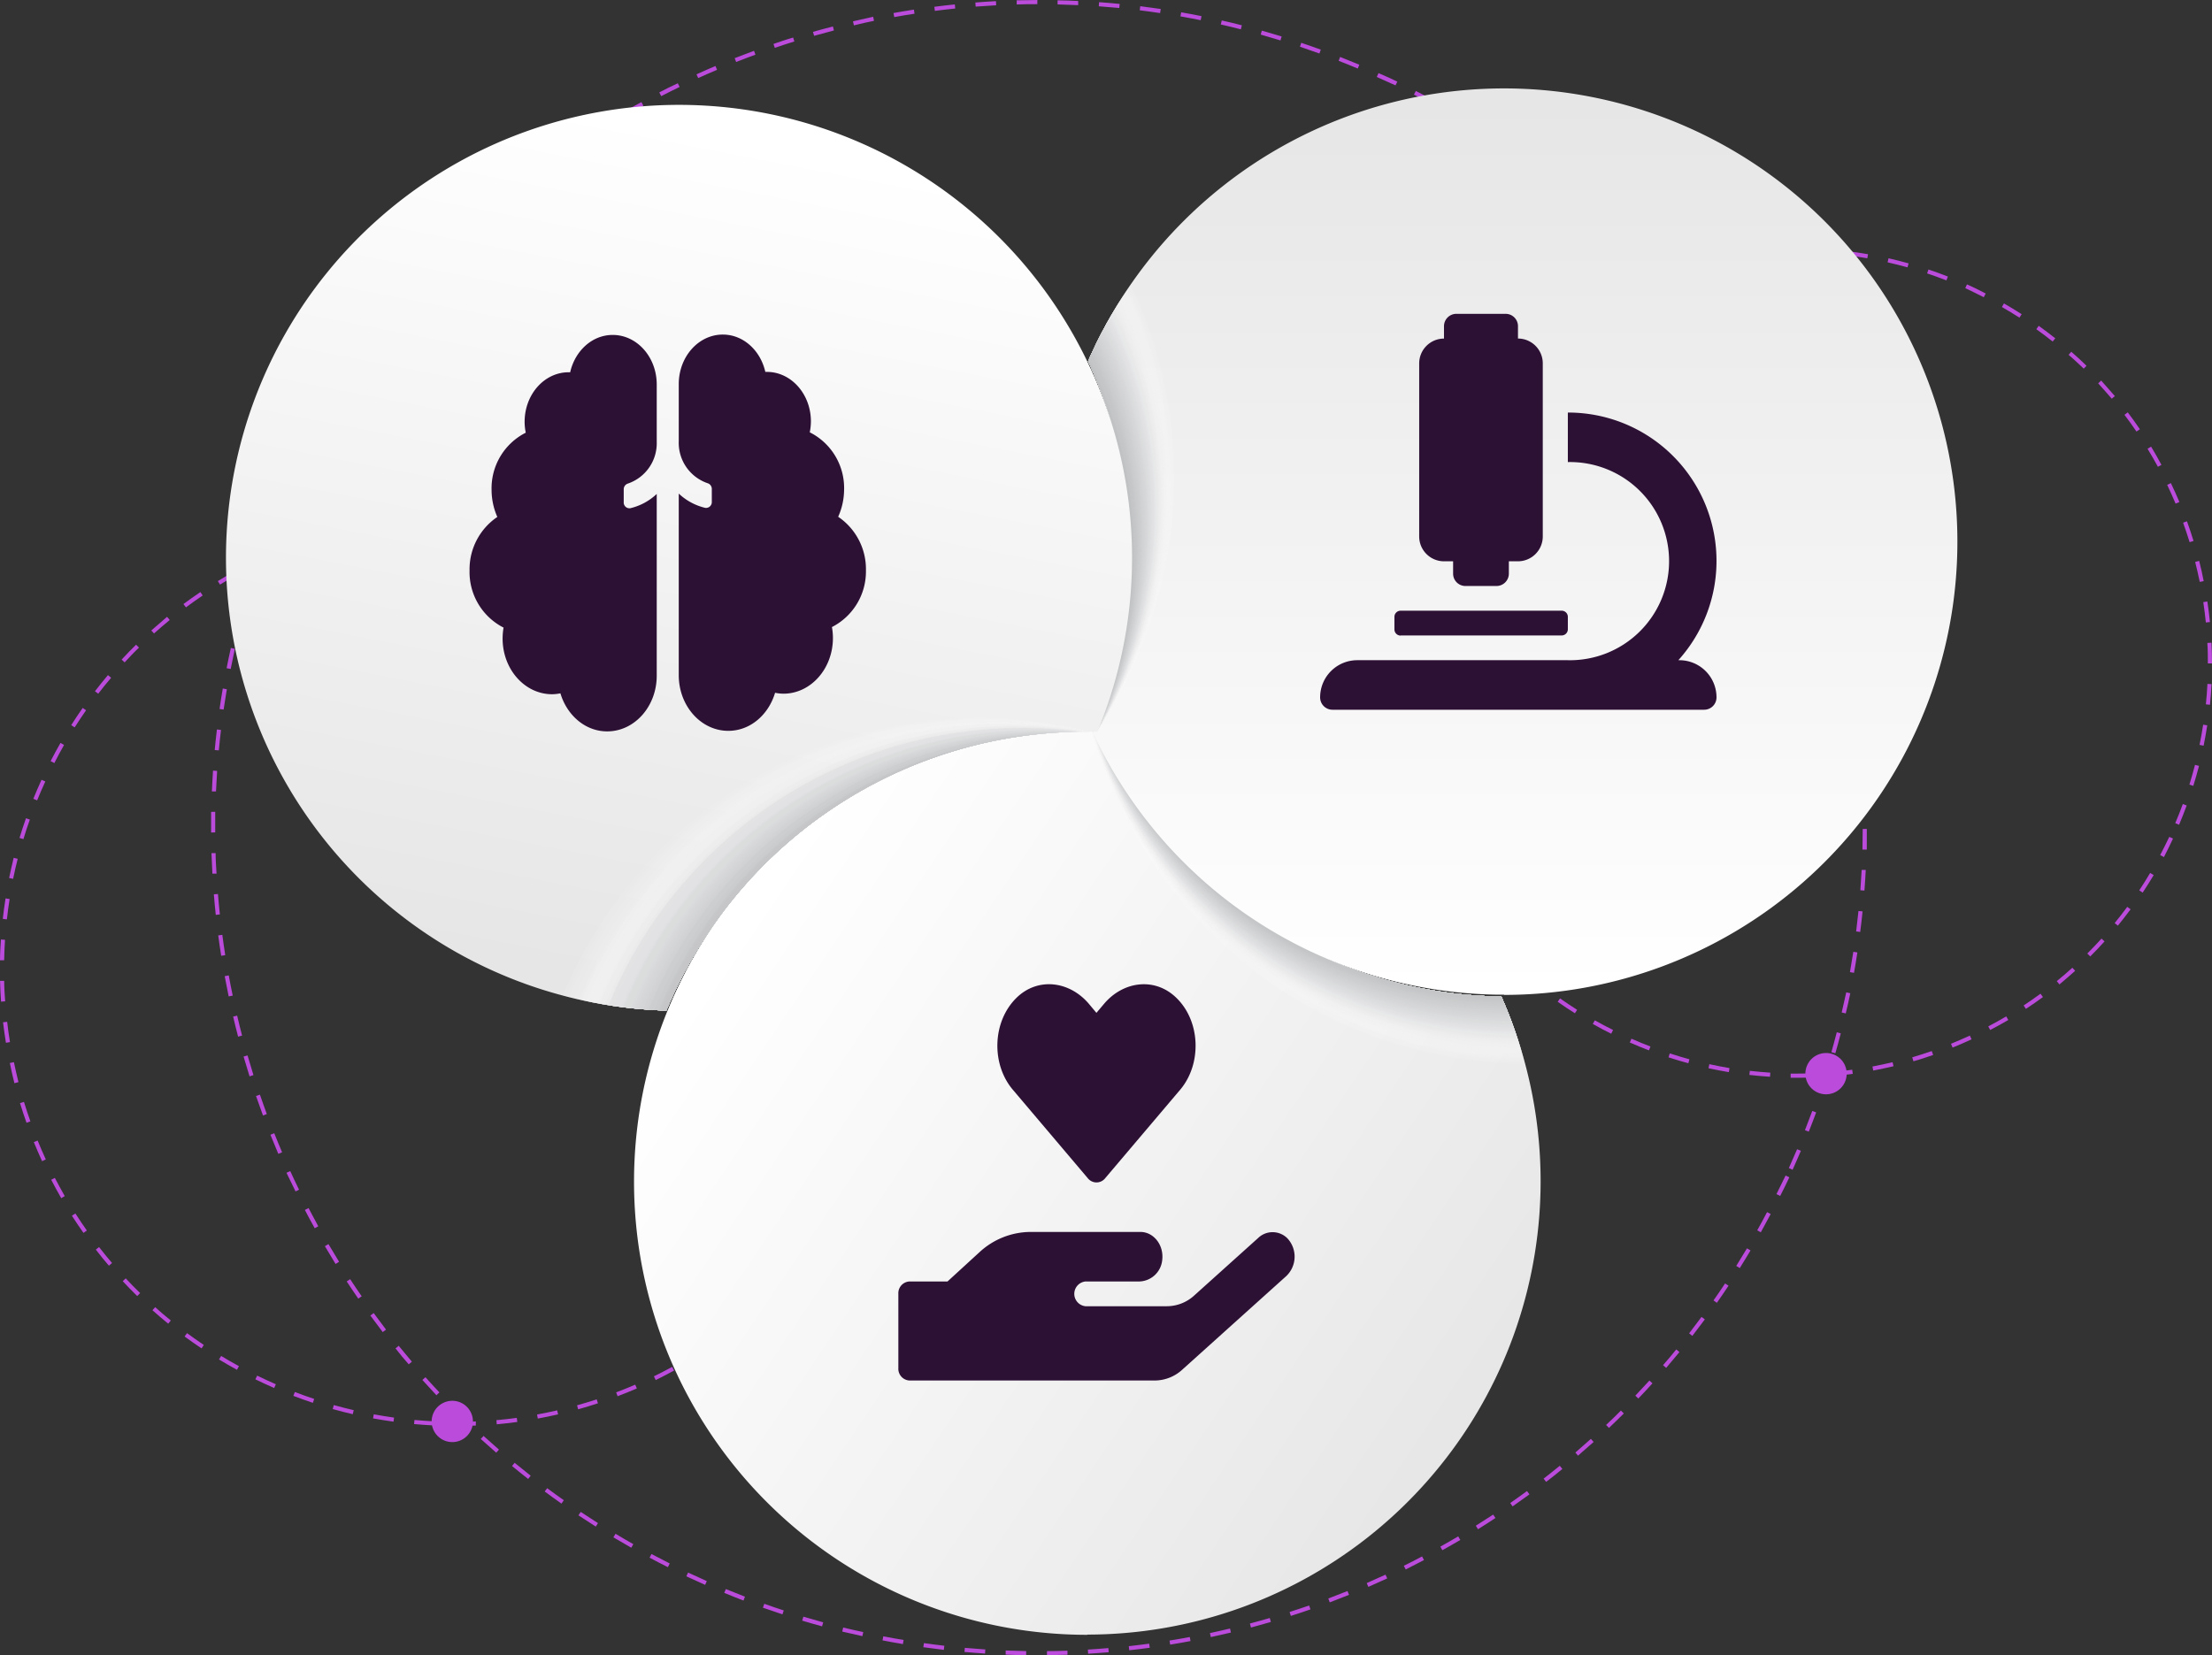 <svg xmlns="http://www.w3.org/2000/svg" xmlns:xlink="http://www.w3.org/1999/xlink" viewBox="0 0 485.22 363.19"><rect x="0" y="0" width="485.22" height="363.19" fill="#333333" stroke="none"/><defs><style>.cls-1{fill:url(#linear-gradient);}.cls-2{fill:url(#linear-gradient-2);}.cls-3{fill:url(#linear-gradient-3);}.cls-4{isolation:isolate;}.cls-5{mix-blend-mode:color-dodge;}.cls-6{fill:#ba4bdb;}.cls-7{clip-path:url(#clip-path);}.cls-8{mix-blend-mode:multiply;}.cls-9{fill:#fff;opacity:0;}.cls-10{fill:#fefefe;opacity:0.02;}.cls-11{fill:#fcfcfc;opacity:0.04;}.cls-12{fill:#fbfbfb;opacity:0.07;}.cls-13{fill:#f9f9fa;opacity:0.09;}.cls-14{fill:#f8f8f8;opacity:0.11;}.cls-15{fill:#f6f7f7;opacity:0.13;}.cls-16{fill:#f5f5f5;opacity:0.15;}.cls-17{fill:#f3f4f4;opacity:0.17;}.cls-18{fill:#f2f2f3;opacity:0.2;}.cls-19{fill:#f0f1f1;opacity:0.22;}.cls-20{fill:#efeff0;opacity:0.24;}.cls-21{fill:#eeeeef;opacity:0.26;}.cls-22{fill:#eceded;opacity:0.28;}.cls-23{fill:#ebebec;opacity:0.3;}.cls-24{fill:#e9eaea;opacity:0.33;}.cls-25{fill:#e8e8e9;opacity:0.35;}.cls-26{fill:#e6e7e8;opacity:0.37;}.cls-27{fill:#e5e6e6;opacity:0.39;}.cls-28{fill:#e3e4e5;opacity:0.41;}.cls-29{fill:#e2e3e4;opacity:0.43;}.cls-30{fill:#e0e1e2;opacity:0.46;}.cls-31{fill:#dfe0e1;opacity:0.48;}.cls-32{fill:#dddee0;opacity:0.5;}.cls-33{fill:#dcddde;opacity:0.52;}.cls-34{fill:#dbdcdd;opacity:0.54;}.cls-35{fill:#d9dadb;opacity:0.57;}.cls-36{fill:#d8d9da;opacity:0.59;}.cls-37{fill:#d6d7d9;opacity:0.61;}.cls-38{fill:#d5d6d7;opacity:0.63;}.cls-39{fill:#d3d5d6;opacity:0.65;}.cls-40{fill:#d2d3d5;opacity:0.67;}.cls-41{fill:#d0d2d3;opacity:0.7;}.cls-42{fill:#cfd0d2;opacity:0.72;}.cls-43{fill:#cdcfd0;opacity:0.74;}.cls-44{fill:#cccdcf;opacity:0.76;}.cls-45{fill:#cbccce;opacity:0.78;}.cls-46{fill:#c9cbcc;opacity:0.8;}.cls-47{fill:#c8c9cb;opacity:0.83;}.cls-48{fill:#c6c8ca;opacity:0.85;}.cls-49{fill:#c5c6c8;opacity:0.87;}.cls-50{fill:#c3c5c7;opacity:0.89;}.cls-51{fill:#c2c4c6;opacity:0.91;}.cls-52{fill:#c0c2c4;opacity:0.93;}.cls-53{fill:#bfc1c3;opacity:0.96;}.cls-54{fill:#bdbfc1;opacity:0.98;}.cls-55{fill:#b3b3b3;}.cls-56{clip-path:url(#clip-path-2);}.cls-57{clip-path:url(#clip-path-3);}.cls-58{fill:#2d1135;}</style><linearGradient id="linear-gradient" x1="161.25" y1="716.86" x2="326.14" y2="605.64" gradientTransform="matrix(1, 0, 0, -1, 0, 946.28)" gradientUnits="userSpaceOnUse"><stop offset="0" stop-color="#fff"/><stop offset="1" stop-color="#e6e6e6"/></linearGradient><linearGradient id="linear-gradient-2" x1="339.87" y1="906.93" x2="339.87" y2="711.97" gradientTransform="matrix(1, 0, 0, -1, 0, 946.28)" gradientUnits="userSpaceOnUse"><stop offset="0" stop-color="#e6e6e6"/><stop offset="1" stop-color="#fff"/></linearGradient><linearGradient id="linear-gradient-3" x1="172.44" y1="897.96" x2="136.8" y2="714.6" xlink:href="#linear-gradient"/><clipPath id="clip-path" transform="translate(-5.84 -17.14)"><path id="color" class="cls-1" d="M244.36,375.85a99.44,99.44,0,1,1,0-198.88l1.47,0c.22.47.43.94.66,1.41a99.42,99.42,0,0,0,88.67,57.42,99.48,99.48,0,0,1-90.8,140Z"/></clipPath><clipPath id="clip-path-2" transform="translate(-5.84 -17.14)"><path class="cls-2" d="M335.77,235.39l-1.48,0A99.45,99.45,0,0,1,245.62,178c.19-.47.4-.93.59-1.4a99.62,99.62,0,0,0-1.67-80.22,99.45,99.45,0,1,1,91.23,139.06Z"/></clipPath><clipPath id="clip-path-3" transform="translate(-5.84 -17.14)"><path class="cls-3" d="M246.55,177.69l-1.24,0-1.48,0A99.48,99.48,0,0,0,152,238.87a99.38,99.38,0,1,1,94.55-61.18Z"/></clipPath></defs><title>venn</title><g class="cls-4"><g id="background"><g id="circles_background" data-name="circles background" class="cls-5"><path class="cls-6" d="M157,363.29l-.61-.28.39-.82.61.28c1.16.54,2.33,1.07,3.49,1.59l-.36.83c-1.18-.52-2.35-1.05-3.52-1.6ZM152.33,361c-1.34-.67-2.69-1.37-4-2.08l.42-.8c1.33.71,2.69,1.41,4,2.07l-.4.81Zm12.38,5.65.35-.84c1.38.57,2.79,1.13,4.19,1.67l-.32.85c-1.41-.54-2.83-1.11-4.22-1.68Zm-20.39-9.91c-1.32-.75-2.64-1.51-3.93-2.28l.47-.78c1.27.77,2.59,1.53,3.9,2.27l-.44.79Zm28.87,13.16.3-.86c1.42.51,2.86,1,4.27,1.46l-.28.86c-1.42-.46-2.86-1-4.29-1.46ZM136.53,352.1c-1.28-.81-2.56-1.64-3.81-2.47l.51-.75c1.23.82,2.51,1.65,3.78,2.46l-.48.76Zm45.28,20.64.26-.87c1.45.43,2.91.85,4.34,1.24l-.24.88c-1.44-.4-2.91-.81-4.36-1.25ZM129,347.06c-1.23-.87-2.47-1.76-3.68-2.66l.55-.72c1.19.89,2.43,1.78,3.65,2.64l-.52.74Zm61.59,28.07.21-.88c1.46.35,2.94.7,4.4,1l-.19.89c-1.47-.33-3-.67-4.42-1ZM121.7,341.65c-1.19-.93-2.38-1.88-3.54-2.84l.57-.7c1.16.95,2.34,1.9,3.52,2.83l-.55.71Zm77.73,35.42.17-.89c1.49.29,3,.56,4.45.8l-.15.9c-1.48-.25-3-.52-4.47-.81Zm-84.74-41.19c-1.13-1-2.27-2-3.39-3l.61-.67c1.11,1,2.25,2,3.38,3l-.6.68Zm93.69,42.69.13-.9c1.47.21,3,.4,4.48.58l-.11.9c-1.51-.18-3-.37-4.5-.58ZM108,329.75c-1.08-1-2.17-2.11-3.25-3.19l.65-.64c1.06,1.08,2.15,2.15,3.22,3.18l-.62.65ZM217.4,379.61l.08-.9c1.48.13,3,.25,4.5.35l-.06.9c-1.51-.1-3-.21-4.52-.35ZM101.57,323.28c-1-1.11-2.08-2.24-3.08-3.35l.68-.6c1,1.1,2,2.23,3.06,3.33l-.66.62ZM226.44,380.2l0-.91c1.49.06,3,.1,4.5.13v.9c-1.51,0-3-.06-4.52-.12ZM95.5,316.5c-1-1.14-2-2.32-2.9-3.5l.7-.57c1,1.18,1.92,2.35,2.89,3.49l-.69.58Zm140,63.83v-.9c1.49,0,3-.05,4.5-.1l0,.9c-1.51,0-3,.09-4.53.1Zm-145.7-70.9c-.92-1.2-1.83-2.43-2.72-3.64l.73-.54c.88,1.21,1.79,2.43,2.71,3.63l-.72.55ZM244.53,380l-.06-.91c1.49-.09,3-.2,4.5-.33l.07.91c-1.5.12-3,.24-4.51.33ZM84.43,302.08c-.86-1.24-1.71-2.51-2.54-3.77l.76-.5c.82,1.26,1.67,2.52,2.53,3.76l-.75.51Zm169.12,77.16-.1-.9c1.48-.16,3-.35,4.47-.55l.13.9c-1.5.2-3,.39-4.5.55ZM79.45,294.48c-.79-1.28-1.58-2.6-2.34-3.9l.78-.46c.76,1.3,1.55,2.6,2.33,3.88l-.77.48ZM262.53,378l-.15-.89c1.47-.24,3-.5,4.45-.78l.16.89c-1.48.28-3,.55-4.46.78ZM74.87,286.63c-.74-1.32-1.46-2.67-2.15-4l.8-.42c.69,1.32,1.41,2.66,2.14,4l-.79.43Zm196.57,89.72-.19-.88c1.46-.31,2.94-.65,4.4-1l.21.88c-1.47.35-3,.68-4.42,1ZM70.68,278.58c-.67-1.36-1.32-2.74-2-4.11l.83-.37c.62,1.36,1.27,2.73,1.93,4.08l-.81.4Zm209.57,95.67-.23-.88c1.44-.38,2.91-.79,4.35-1.21l.25.87c-1.45.42-2.91.83-4.37,1.22ZM66.89,270.32c-.59-1.38-1.17-2.79-1.73-4.19l.84-.34c.55,1.4,1.14,2.81,1.72,4.18l-.83.35ZM289,371.7l-.28-.86c1.42-.45,2.86-.93,4.29-1.43l.29.86c-1.43.49-2.88,1-4.3,1.43ZM63.53,261.9c-.53-1.42-1-2.85-1.53-4.28l.86-.29c.48,1.42,1,2.85,1.51,4.25l-.84.32Zm234,106.83-.32-.85c1.4-.53,2.82-1.08,4.21-1.64l.34.84c-1.4.56-2.82,1.12-4.23,1.65ZM60.58,253.31c-.45-1.43-.89-2.89-1.31-4.34l.87-.25c.42,1.44.85,2.89,1.3,4.32l-.86.27ZM306,365.33l-.36-.83c1.38-.6,2.76-1.22,4.12-1.85l.38.82c-1.36.63-2.76,1.26-4.14,1.86ZM58.07,244.6c-.38-1.45-.75-2.94-1.09-4.4l.88-.21c.34,1.46.71,2.93,1.08,4.38l-.87.23ZM314.19,361.51l-.41-.81c1.36-.66,2.71-1.35,4-2.05l.42.8c-1.32.7-2.68,1.39-4,2.06ZM56,235.77c-.3-1.47-.6-3-.87-4.44l.89-.17c.27,1.47.56,3,.87,4.43l-.89.18ZM322.23,357.29l-.44-.79c1.3-.72,2.62-1.48,3.92-2.25l.46.79c-1.31.76-2.63,1.53-3.94,2.25ZM54.36,226.86c-.24-1.5-.46-3-.65-4.48l.9-.12c.19,1.46.41,3,.64,4.46l-.89.14ZM330.05,352.68l-.48-.77c1.26-.79,2.55-1.61,3.81-2.44l.5.75c-1.27.84-2.56,1.67-3.83,2.46ZM53.17,217.88c-.16-1.5-.3-3-.42-4.51l.9-.07c.12,1.48.26,3,.42,4.48l-.9.1ZM337.64,347.67l-.52-.74c1.23-.85,2.47-1.74,3.68-2.63l.54.73c-1.22.89-2.47,1.78-3.7,2.64ZM52.43,208.85c-.08-1.51-.15-3-.2-4.52l.91,0c0,1.49.11,3,.2,4.5l-.91,0ZM345,342.29l-.56-.71c1.18-.92,2.38-1.86,3.55-2.82l.57.7c-1.18,1-2.38,1.92-3.56,2.83ZM52.15,199.81c0-1.5,0-3,0-4.53l.9,0c0,1.5,0,3,0,4.5ZM352,336.55l-.59-.69c1.14-1,2.28-2,3.4-3l.61.67c-1.13,1-2.28,2-3.42,3ZM52.32,190.76c.06-1.5.15-3,.25-4.53l.9.06c-.1,1.5-.18,3-.25,4.51l-.9,0ZM358.78,330.45l-.63-.65c1.1-1,2.19-2.1,3.25-3.16l.64.64c-1.07,1.06-2.16,2.13-3.26,3.17ZM52.94,181.71c.14-1.51.3-3,.48-4.51l.9.1c-.18,1.48-.34,3-.48,4.49l-.9-.08ZM365.22,324l-.66-.62c1-1.08,2.07-2.2,3.09-3.32l.67.61c-1,1.12-2.06,2.25-3.1,3.33ZM54,172.7c.21-1.49.45-3,.71-4.49l.89.16c-.25,1.48-.49,3-.71,4.46L54,172.7ZM371.33,317.28l-.69-.59c1-1.13,1.95-2.29,2.9-3.46l.7.58c-1,1.17-1.94,2.34-2.91,3.47ZM55.55,163.75c.29-1.47.6-3,.93-4.44l.88.2c-.32,1.46-.63,3-.92,4.42l-.89-.18ZM377.07,310.26l-.71-.56c.91-1.18,1.83-2.39,2.72-3.6l.73.54c-.9,1.21-1.82,2.43-2.74,3.62ZM57.53,154.9c.36-1.46.75-2.94,1.15-4.39l.87.24c-.39,1.44-.78,2.91-1.15,4.36l-.87-.21ZM382.45,303l-.74-.52c.87-1.23,1.72-2.49,2.54-3.73l.76.5c-.83,1.25-1.69,2.51-2.56,3.75ZM60,146.15c.43-1.44.9-2.89,1.37-4.33l.86.29c-.47,1.43-.93,2.87-1.36,4.3l-.87-.26ZM387.47,295.38l-.77-.47c.8-1.28,1.59-2.58,2.35-3.86l.78.46c-.77,1.29-1.56,2.6-2.36,3.87ZM62.8,137.54c.51-1.42,1-2.85,1.59-4.25l.84.32c-.54,1.4-1.07,2.83-1.58,4.23l-.85-.3Zm329.29,150-.79-.44c.74-1.31,1.46-2.65,2.16-4l.8.42c-.7,1.33-1.43,2.67-2.17,4Zm-326-158.51c.58-1.38,1.18-2.78,1.8-4.16l.82.37c-.61,1.37-1.21,2.77-1.78,4.14l-.84-.35ZM396.33,279.55l-.81-.4c.66-1.34,1.32-2.71,2-4.07l.82.39c-.64,1.36-1.3,2.73-2,4.08ZM70.59,121.18l-.82-.39c.65-1.35,1.32-2.72,2-4.07l.81.41c-.68,1.34-1.35,2.7-2,4.05ZM398.24,273.43c.62-1.37,1.23-2.76,1.81-4.13l.83.35c-.58,1.38-1.2,2.78-1.82,4.16l-.82-.38ZM74.67,113.12l-.8-.43c.71-1.33,1.45-2.66,2.19-4l.79.45c-.74,1.3-1.47,2.63-2.18,4Zm327.1,152c.55-1.4,1.09-2.82,1.61-4.22l.85.32c-.52,1.4-1.06,2.83-1.62,4.23l-.84-.33ZM79.13,105.28l-.77-.47c.78-1.29,1.58-2.59,2.39-3.86l.76.49c-.8,1.26-1.6,2.55-2.38,3.84ZM404.88,256.65c.49-1.43,1-2.88,1.4-4.3l.86.28c-.44,1.42-.91,2.87-1.4,4.31l-.86-.29ZM84,97.66l-.75-.5c.83-1.25,1.7-2.5,2.58-3.74l.74.53c-.87,1.22-1.74,2.47-2.57,3.71ZM407.57,248c.41-1.45.81-2.91,1.18-4.36l.88.23c-.37,1.45-.77,2.92-1.19,4.38l-.87-.25ZM89.22,90.3l-.73-.54c.9-1.2,1.83-2.41,2.77-3.6l.71.56c-.93,1.18-1.86,2.39-2.75,3.58Zm320.61,149c.34-1.48.66-3,1-4.42l.89.19c-.3,1.46-.63,2.95-1,4.43l-.88-.2ZM94.81,83.21l-.7-.58c1-1.16,2-2.32,2.94-3.45l.69.59c-1,1.13-2,2.29-2.93,3.44ZM411.64,230.44c.26-1.47.51-3,.74-4.45l.89.13c-.22,1.49-.47,3-.74,4.48l-.89-.16Zm-310.89-154-.67-.61c1-1.11,2.08-2.23,3.13-3.32l.65.63c-1,1.08-2.09,2.19-3.11,3.3ZM413,221.51c.19-1.5.36-3,.51-4.48l.9.09c-.15,1.48-.32,3-.52,4.51l-.89-.12ZM107.05,69.9l-.64-.65c1.08-1.06,2.19-2.12,3.29-3.15l.62.66c-1.1,1-2.2,2.08-3.27,3.14ZM413.92,212.53c.11-1.49.21-3,.29-4.51l.9,0c-.08,1.51-.17,3-.29,4.53l-.9-.07ZM113.67,63.71l-.61-.67c1.13-1,2.29-2,3.44-3l.59.69c-1.15,1-2.3,2-3.42,3ZM414.38,203.53c0-1.5.06-3,.06-4.5h.9c0,1.49,0,3,0,4.52l-.91,0ZM120.58,57.87l-.56-.7c1.17-1,2.38-1.89,3.58-2.8l.55.72c-1.2.91-2.4,1.84-3.57,2.78ZM414.39,194.53c0-1.5-.09-3-.17-4.51l.91,0c.07,1.5.13,3,.16,4.52l-.9,0ZM127.78,52.39l-.53-.73c1.22-.89,2.47-1.77,3.72-2.62l.51.75c-1.24.85-2.48,1.72-3.7,2.6ZM414,185.53c-.11-1.5-.25-3-.39-4.49l.9-.09c.15,1.49.28,3,.39,4.51l-.9.07ZM135.24,47.28l-.49-.76c1.26-.82,2.55-1.63,3.84-2.43l.47.78c-1.28.78-2.56,1.59-3.82,2.41ZM413.06,176.56c-.19-1.49-.4-3-.62-4.46l.9-.14c.22,1.48.43,3,.61,4.49l-.89.11ZM143,42.55l-.46-.78c1.31-.76,2.64-1.51,4-2.23l.43.79c-1.31.72-2.64,1.47-3.93,2.22Zm268.77,125.1c-.26-1.46-.54-3-.84-4.44l.89-.17c.3,1.48.58,3,.84,4.45l-.89.16ZM150.87,38.21l-.41-.8c1.34-.69,2.7-1.38,4.06-2l.4.81c-1.35.65-2.71,1.33-4,2Zm259.07,120.6c-.34-1.48-.7-2.95-1.06-4.39l.88-.22c.37,1.44.72,2.92,1.06,4.4l-.88.21ZM159,34.27l-.38-.82c1.37-.62,2.77-1.24,4.16-1.83l.35.84c-1.38.58-2.77,1.19-4.13,1.81ZM407.72,150.06c-.4-1.44-.83-2.89-1.27-4.33l.86-.27c.45,1.45.87,2.91,1.28,4.35l-.87.25ZM167.32,30.74,167,29.9c1.4-.55,2.83-1.09,4.24-1.61l.31.85c-1.41.51-2.83,1.05-4.22,1.6ZM405.07,141.43c-.48-1.43-1-2.87-1.49-4.26l.85-.31c.51,1.4,1,2.84,1.5,4.28l-.86.29ZM175.8,27.64l-.29-.86c1.43-.48,2.88-1,4.31-1.4l.27.86c-1.43.44-2.87.91-4.29,1.4ZM402,132.94c-.55-1.4-1.12-2.81-1.7-4.18l.84-.35c.58,1.38,1.15,2.79,1.7,4.2l-.84.33ZM184.42,25l-.25-.87c1.45-.41,2.92-.81,4.38-1.18l.22.87c-1.45.38-2.91.77-4.35,1.18Zm214.07,99.67c-.61-1.37-1.25-2.74-1.9-4.1l.82-.39c.65,1.36,1.29,2.75,1.91,4.11l-.83.38ZM193.15,22.7l-.2-.88c1.47-.34,3-.67,4.43-1l.18.89c-1.46.3-2.95.62-4.41,1Zm201.43,93.77c-.67-1.33-1.38-2.68-2.1-4l.8-.43c.72,1.33,1.43,2.68,2.11,4l-.81.41ZM202,20.89l-.16-.89c1.48-.27,3-.52,4.47-.75l.14.9c-1.48.22-3,.47-4.45.74Zm188.29,87.64c-.75-1.3-1.52-2.61-2.31-3.89l.78-.47c.78,1.29,1.56,2.6,2.31,3.9l-.78.46Zm-179.38-89-.12-.9c1.49-.19,3-.37,4.5-.52l.09.9c-1.48.15-3,.33-4.47.52ZM385.57,100.8c-.81-1.26-1.65-2.53-2.49-3.77l.75-.51c.84,1.25,1.69,2.52,2.5,3.79l-.76.49ZM219.86,18.59l-.07-.9c1.5-.12,3-.22,4.52-.3l.05.91c-1.5.08-3,.18-4.5.29ZM380.49,93.32c-.88-1.22-1.78-2.45-2.68-3.64l.72-.55c.91,1.2,1.81,2.44,2.7,3.67l-.74.52ZM228.86,18.12l0-.91c1.5,0,3-.06,4.53-.07v.91c-1.5,0-3,0-4.5.07ZM375,86.11c-.94-1.18-1.9-2.36-2.86-3.51l.69-.58c1,1.15,1.94,2.34,2.88,3.52l-.71.57Zm-137.17-68,0-.9c1.5,0,3,.08,4.52.15l0,.91c-1.5-.07-3-.12-4.5-.16ZM369.22,79.17c-1-1.13-2-2.26-3-3.36l.67-.62c1,1.11,2,2.25,3,3.38l-.68.6ZM246.87,18.52l.06-.9c1.5.1,3,.23,4.52.38l-.09.9c-1.49-.14-3-.27-4.49-.38Zm116.19,54c-1.05-1.08-2.13-2.16-3.2-3.2l.63-.65c1.08,1,2.16,2.14,3.22,3.22l-.65.63ZM255.85,19.4l.11-.9c1.5.19,3,.39,4.5.61l-.14.9c-1.48-.22-3-.43-4.47-.61ZM356.57,66.21c-1.1-1-2.23-2-3.35-3l.6-.68c1.13,1,2.26,2,3.37,3l-.62.67ZM264.78,20.73l.16-.89c1.47.26,3,.54,4.46.84l-.18.89c-1.48-.3-3-.58-4.44-.84Zm85,39.51c-1.15-1-2.33-1.92-3.5-2.86l.56-.7c1.18.93,2.36,1.9,3.52,2.86l-.58.7ZM273.63,22.51l.21-.88c1.46.33,3,.69,4.41,1.06l-.22.88c-1.46-.37-2.93-.73-4.4-1.06Zm69.1,32.11c-1.2-.9-2.43-1.8-3.64-2.68l.53-.73c1.22.87,2.45,1.78,3.65,2.69l-.54.72ZM282.39,24.73l.24-.87c1.45.41,2.92.84,4.35,1.28l-.26.87c-1.43-.44-2.89-.87-4.33-1.28Zm53,24.63c-1.24-.84-2.51-1.67-3.77-2.49l.49-.76c1.27.82,2.54,1.66,3.78,2.5l-.5.75ZM291,27.39l.28-.86c1.44.48,2.88,1,4.29,1.5l-.31.85c-1.41-.51-2.84-1-4.26-1.49Zm36.77,17.09c-1.28-.78-2.59-1.55-3.89-2.3l.45-.78c1.31.75,2.63,1.53,3.91,2.31l-.47.77Zm-28.29-14,.33-.85c1.4.55,2.82,1.13,4.21,1.71l-.35.84c-1.39-.59-2.8-1.16-4.19-1.7ZM320,40c-1.32-.71-2.66-1.42-4-2.1l.42-.8c1.34.68,2.69,1.39,4,2.11L320,40Zm-12.14-6,.37-.82,2.28,1,1.84.87-.39.82L310,35l-2.21-1Z" transform="translate(-5.84 -17.14)"/><path class="cls-6" d="M363.35,245.88l.36-.83c1.37.61,2.77,1.18,4.17,1.72l-.33.84c-1.4-.53-2.82-1.12-4.2-1.73Zm-4.12-1.94c-1.35-.67-2.7-1.39-4-2.13l.45-.79c1.3.73,2.64,1.44,4,2.12l-.4.8Zm12.61,5.2.28-.87c1.42.47,2.87.9,4.31,1.3l-.24.87c-1.45-.4-2.91-.83-4.35-1.3Zm-20.53-9.67c-1.28-.8-2.55-1.65-3.78-2.52l.52-.74c1.22.86,2.48,1.7,3.74,2.5l-.48.76Zm29.3,12.06.19-.89c1.46.32,2.95.61,4.42.86l-.14.89c-1.49-.25-3-.54-4.47-.86Zm-36.73-17.29c-1.19-.93-2.37-1.91-3.51-2.89l.59-.69c1.13,1,2.3,1.94,3.47,2.86l-.55.72ZM389.58,253l.1-.9c1.49.17,3,.3,4.49.4l-.06.9c-1.5-.09-3-.23-4.53-.4ZM337,228.28c-1.1-1.05-2.18-2.14-3.21-3.24l.66-.62c1,1.09,2.09,2.17,3.17,3.21l-.62.65Zm61.63,25.34,0-.91c1.49,0,3,0,4.49-.05l0,.91c-1.5.05-3,.07-4.54.05Zm-67.88-32c-1-1.15-1.95-2.35-2.87-3.54l.72-.56c.91,1.19,1.87,2.37,2.84,3.51l-.69.59Zm77,31.64-.08-.9c1.49-.13,3-.29,4.47-.5l.12.9c-1.49.21-3,.37-4.51.5Zm-82.51-38.87c-.86-1.24-1.7-2.52-2.49-3.81l.76-.47c.79,1.27,1.62,2.54,2.47,3.77l-.74.51Zm91.51,37.65-.17-.89c1.47-.28,2.95-.59,4.41-.94l.21.88c-1.48.35-3,.67-4.45.95Zm-96.31-45.38c-.73-1.32-1.43-2.68-2.1-4l.82-.4c.65,1.35,1.35,2.69,2.08,4l-.8.44ZM425.56,250l-.25-.87c1.43-.42,2.87-.88,4.28-1.37l.3.86c-1.42.49-2.88,1-4.33,1.38ZM316.41,198.51c-.59-1.39-1.16-2.81-1.69-4.22l.85-.31c.52,1.39,1.09,2.8,1.68,4.18l-.84.35ZM434.15,247l-.34-.84c1.39-.57,2.78-1.17,4.13-1.79l.38.82c-1.36.63-2.77,1.24-4.17,1.81Zm-120.9-57c-.46-1.44-.88-2.91-1.26-4.37l.87-.23c.38,1.44.8,2.9,1.25,4.33l-.86.27Zm129.16,53.15-.43-.8c1.33-.7,2.66-1.43,3.94-2.19l.46.78c-1.3.76-2.64,1.51-4,2.21ZM310.94,181.2c-.31-1.48-.58-3-.82-4.48l.9-.14c.23,1.48.5,3,.81,4.43l-.89.19Zm139.3,57.31-.5-.75c1.25-.83,2.5-1.69,3.7-2.58l.54.73q-1.83,1.35-3.74,2.6ZM309.52,172.22c-.16-1.5-.28-3-.37-4.53l.91-.05c.08,1.49.21,3,.37,4.48l-.91.1Zm148.06,60.9-.57-.7c1.16-.95,2.32-1.93,3.42-2.94l.61.68c-1.12,1-2.28,2-3.46,3ZM309,163.15c0-1.51,0-3,.08-4.53l.91,0c-.07,1.48-.1,3-.09,4.49ZM464.35,227l-.64-.64c1.06-1.06,2.1-2.16,3.11-3.27l.67.61c-1,1.12-2.07,2.23-3.14,3.3Zm-155-72.94c.15-1.51.33-3,.54-4.52l.9.13c-.21,1.48-.4,3-.54,4.47l-.9-.08Zm161.06,66.19-.7-.57c.95-1.16,1.88-2.36,2.76-3.56l.73.54c-.9,1.21-1.83,2.42-2.79,3.59ZM310.71,145.08c.29-1.48.62-3,1-4.44l.88.22c-.36,1.45-.69,2.93-1,4.39l-.89-.17ZM475.85,213l-.75-.5c.83-1.25,1.63-2.53,2.39-3.82l.78.47c-.77,1.29-1.58,2.59-2.42,3.85Zm-162.94-76.7c.44-1.44.92-2.9,1.43-4.31l.85.3c-.5,1.41-1,2.84-1.41,4.28l-.87-.27Zm167.58,68.88-.8-.42c.69-1.32,1.37-2.68,2-4l.82.38c-.64,1.38-1.32,2.75-2,4.08ZM316,127.7c.5-1.2,1-2.39,1.57-3.56l.29-.6.81.39-.28.59c-.54,1.16-1.06,2.34-1.55,3.52l-.84-.34Zm167,70.05c.59-1.38,1.15-2.79,1.66-4.19l.85.32c-.52,1.4-1.08,2.83-1.67,4.23l-.84-.36ZM320.68,119.91l-.79-.43c.71-1.33,1.47-2.66,2.25-4l.77.47c-.77,1.28-1.52,2.59-2.23,3.91ZM486.1,189.3c.44-1.43.86-2.88,1.23-4.33l.88.22c-.38,1.47-.8,2.94-1.25,4.38l-.86-.27ZM325.33,112.2l-.75-.51c.84-1.25,1.73-2.5,2.63-3.7l.73.54c-.9,1.19-1.77,2.43-2.61,3.67Zm163,68.38c.3-1.46.57-3,.79-4.43l.9.14c-.23,1.49-.5,3-.8,4.47l-.89-.18ZM330.72,105l-.69-.58c1-1.16,2-2.31,3-3.42l.67.61c-1,1.1-2,2.24-3,3.39Zm159,66.69c.15-1.48.26-3,.34-4.49l.9.05c-.07,1.51-.19,3-.34,4.53l-.9-.09ZM336.83,98.36l-.64-.65c1.08-1.06,2.2-2.11,3.33-3.11l.6.67c-1.12,1-2.23,2-3.29,3.09ZM490.15,162.7c0-1.49,0-3-.11-4.49l.91-.05c.07,1.51.11,3,.11,4.54ZM343.57,92.36l-.57-.7c1.18-1,2.4-1.88,3.62-2.76l.53.73c-1.21.88-2.41,1.79-3.58,2.73Zm146.14,61.36c-.15-1.49-.34-3-.56-4.46l.89-.14c.23,1.49.42,3,.57,4.51l-.9.09ZM350.87,87.08l-.49-.76c1.26-.82,2.57-1.62,3.88-2.39l.45.79c-1.3.75-2.59,1.55-3.84,2.36Zm137.5,57.74c-.3-1.46-.64-2.94-1-4.38l.87-.23c.38,1.46.72,2.95,1,4.44l-.88.17ZM358.66,82.55l-.41-.8c1.34-.69,2.71-1.36,4.09-2l.38.83c-1.37.62-2.73,1.28-4.06,2ZM486.15,136.1c-.44-1.42-.92-2.86-1.43-4.27l.85-.31c.51,1.42,1,2.87,1.44,4.32l-.86.26ZM366.86,78.83l-.33-.85c1.41-.55,2.84-1.08,4.27-1.56l.29.85c-1.41.48-2.83,1-4.23,1.56Zm116.21,48.81c-.58-1.38-1.2-2.76-1.84-4.11l.81-.39c.66,1.36,1.28,2.76,1.87,4.15l-.84.35ZM375.39,75.93l-.25-.87c1.46-.41,2.94-.79,4.4-1.13l.21.88c-1.46.33-2.92.71-4.36,1.12Zm103.78,43.59c-.71-1.32-1.47-2.63-2.25-3.91l.78-.47c.78,1.29,1.54,2.62,2.27,4l-.8.43Zm-95-45.62L384,73c1.47-.27,3-.5,4.49-.69l.11.89c-1.48.2-3,.43-4.44.69Zm90.32,37.93c-.84-1.24-1.72-2.47-2.63-3.67l.72-.54c.92,1.2,1.81,2.45,2.66,3.7l-.75.51Zm-81.4-39.08-.07-.9c1.5-.12,3-.2,4.53-.24l0,.9c-1.49,0-3,.12-4.49.24Zm76,31.89c-1-1.15-2-2.29-3-3.39l.66-.61c1,1.11,2,2.26,3,3.41l-.7.59Zm-67-32.14,0-.91c1.51,0,3,.11,4.53.22l-.06.9c-1.49-.11-3-.18-4.49-.21ZM462.9,98c-1.07-1-2.18-2.07-3.3-3l.6-.68c1.13,1,2.25,2,3.33,3.09l-.63.64ZM411,73.15l.11-.9c1.5.18,3,.41,4.5.67l-.16.89c-1.47-.26-3-.48-4.45-.66Zm45.11,18.93c-1.17-.93-2.38-1.85-3.59-2.71l.53-.74c1.22.88,2.44,1.8,3.63,2.74l-.57.71ZM419.9,74.7l.2-.89c1.47.34,2.95.71,4.41,1.12l-.25.87c-1.44-.4-2.9-.77-4.36-1.1Zm28.92,12.14c-1.25-.81-2.55-1.59-3.85-2.34l.46-.78c1.3.75,2.61,1.54,3.88,2.36l-.49.76Zm-20.25-9.71.29-.86c1.43.48,2.87,1,4.27,1.55l-.33.84c-1.39-.54-2.81-1.06-4.23-1.53ZM441,82.36c-1.33-.68-2.69-1.34-4.06-2l.37-.82c1.38.61,2.76,1.28,4.11,2l-.42.81Z" transform="translate(-5.84 -17.14)"/><path class="cls-6" d="M63.62,320.63c-.59-.27-1.18-.55-1.76-.84l.39-.81c1.35.66,2.72,1.29,4.1,1.89l-.37.83c-.79-.35-1.57-.7-2.36-1.07Zm-5.8-2.93c-1.33-.72-2.65-1.49-3.94-2.27l.47-.77c1.28.77,2.59,1.53,3.9,2.24l-.43.8Zm12.37,5.72.33-.85c1.39.54,2.81,1.05,4.24,1.52l-.29.86c-1.43-.48-2.88-1-4.28-1.53ZM50.05,313c-1.26-.84-2.51-1.72-3.72-2.61l.54-.73c1.2.88,2.44,1.75,3.68,2.59l-.5.75Zm28.77,13.31.24-.87c1.45.4,2.91.78,4.37,1.12l-.21.88c-1.47-.34-3-.72-4.4-1.13ZM42.74,307.58c-1.17-.95-2.33-1.94-3.46-2.95l.6-.67c1.12,1,2.27,2,3.43,2.92l-.57.7Zm44.93,20.78.16-.89c1.48.27,3,.51,4.45.72l-.12.89c-1.5-.2-3-.45-4.49-.72ZM35.94,301.52c-1.08-1.06-2.15-2.15-3.18-3.26l.66-.62c1,1.1,2.09,2.18,3.16,3.23l-.64.65Zm60.73,28.09.09-.9c1.49.13,3,.24,4.49.31l0,.9c-1.51-.07-3-.17-4.54-.31ZM29.73,294.86c-1-1.15-1.95-2.34-2.87-3.53l.71-.56c.92,1.19,1.88,2.36,2.85,3.5l-.69.59Zm76,35.17v-.9c1.49,0,3,0,4.49-.1l0,.9c-1.5.07-3,.1-4.54.1ZM24.15,287.66c-.87-1.23-1.73-2.51-2.54-3.77l.77-.49c.8,1.25,1.65,2.51,2.51,3.74l-.74.52Zm90.66,42-.08-.91c1.48-.13,3-.3,4.47-.5l.12.89c-1.49.21-3,.38-4.51.52ZM19.25,280c-.75-1.32-1.49-2.66-2.18-4l.8-.41c.69,1.32,1.42,2.65,2.17,4l-.79.46Zm104.56,48.4-.16-.89c1.46-.27,2.95-.57,4.41-.91l.2.88c-1.47.34-3,.65-4.45.92ZM15.07,271.92c-.63-1.38-1.24-2.78-1.81-4.18l.84-.34c.56,1.38,1.16,2.77,1.79,4.14l-.82.38Zm117.59,54.45-.24-.88c1.44-.4,2.89-.84,4.31-1.3l.28.86c-1.43.47-2.89.91-4.35,1.32Zm-121-62.87c-.51-1.43-1-2.88-1.43-4.32l.87-.26c.43,1.42.91,2.86,1.41,4.27l-.85.31Zm129.66,60-.32-.85c1.4-.53,2.8-1.09,4.18-1.69l.36.83c-1.39.6-2.81,1.17-4.22,1.71ZM9,254.81c-.37-1.47-.72-3-1-4.43l.89-.18c.3,1.46.65,2.93,1,4.38l-.88.23Zm140.67,65.13-.39-.81c1.35-.66,2.7-1.35,4-2.07l.43.8c-1.32.72-2.68,1.42-4,2.08Zm-142.53-74c-.24-1.48-.45-3-.63-4.49l.9-.11c.17,1.49.38,3,.62,4.46l-.89.14ZM157.65,315.6l-.47-.77c1.28-.78,2.56-1.59,3.81-2.42l.5.75c-1.25.84-2.55,1.66-3.84,2.44ZM6.07,236.9c-.11-1.51-.18-3-.22-4.54l.91,0c0,1.49.11,3,.21,4.49l-.9.07Zm159.15,73.65-.53-.73c1.2-.88,2.4-1.81,3.57-2.75l.57.7c-1.18,1-2.39,1.89-3.61,2.78ZM5.84,227.82c0-1.5.1-3,.2-4.53l.9.06c-.09,1.49-.16,3-.19,4.49l-.91,0Zm166.47,77-.6-.67c1.12-1,2.23-2,3.31-3.08l.63.65c-1.08,1-2.21,2.1-3.34,3.1ZM6.45,218.76c.16-1.5.37-3,.61-4.5l.89.14c-.23,1.47-.44,3-.6,4.47l-.9-.11Zm172.39,79.73-.66-.63c1-1.09,2-2.22,3-3.35l.69.59c-1,1.14-2,2.28-3,3.39Zm-171-88.7c.31-1.48.65-3,1-4.43l.88.22c-.37,1.45-.71,2.93-1,4.39l-.89-.18Zm176.89,81.79L184,291c.92-1.18,1.83-2.39,2.69-3.61l.74.52c-.87,1.23-1.78,2.46-2.71,3.65ZM10.12,201c.44-1.44.91-2.89,1.42-4.32l.85.3c-.5,1.42-1,2.85-1.41,4.28l-.86-.26ZM190,284.17l-.76-.49c.8-1.26,1.59-2.55,2.35-3.85l.78.46c-.76,1.31-1.56,2.61-2.37,3.88ZM13.15,192.41c.57-1.39,1.17-2.8,1.8-4.17l.83.37c-.63,1.37-1.23,2.76-1.79,4.14l-.84-.34ZM194.58,276.3l-.8-.41c.69-1.32,1.36-2.68,2-4,.18-.39.36-.77.53-1.15l.83.37-.54,1.16c-.64,1.37-1.31,2.74-2,4.07ZM17.75,184.56l-.81-.41c.69-1.35,1.42-2.69,2.17-4l.78.45c-.74,1.3-1.46,2.63-2.14,4Zm180.31,82c.55-1.39,1.08-2.81,1.57-4.22l.86.29c-.5,1.43-1,2.86-1.59,4.26l-.84-.33ZM22.22,176.74l-.76-.48c.8-1.28,1.65-2.55,2.52-3.79l.74.52c-.86,1.23-1.7,2.49-2.5,3.75ZM201,258c.43-1.44.83-2.9,1.19-4.35l.87.22c-.36,1.46-.76,2.94-1.19,4.39L201,258ZM27.39,169.36l-.72-.55c.92-1.2,1.88-2.39,2.85-3.54l.7.59c-1,1.14-1.92,2.32-2.83,3.5Zm175.79,79.93c.29-1.46.55-3,.78-4.43l.89.14c-.22,1.49-.49,3-.78,4.47l-.89-.18Zm-170-86.81-.66-.61c1-1.11,2.1-2.21,3.17-3.27l.64.64c-1.07,1-2.13,2.14-3.15,3.24Zm171.34,77.91c.15-1.48.28-3,.37-4.49l.9,0c-.09,1.51-.21,3-.37,4.53l-.9-.09ZM39.64,156.15l-.61-.67c1.13-1,2.3-2,3.46-3l.58.7c-1.16.95-2.31,1.94-3.43,2.94Zm165.43,75.26c0-1.49,0-3,0-4.5l.9,0c.05,1.5.06,3,0,4.53Zm-158.44-81-.55-.73c1.21-.9,2.46-1.78,3.72-2.63l.5.75c-1.24.84-2.48,1.72-3.67,2.61Zm158.16,72c-.11-1.49-.26-3-.44-4.48l.89-.11c.19,1.5.34,3,.45,4.52l-.9.07Zm-150.69-77-.47-.77c1.28-.79,2.61-1.56,3.93-2.29l.44.79c-1.31.73-2.63,1.49-3.9,2.27Zm149.59,68.1c-.24-1.47-.53-3-.85-4.42l.89-.19c.32,1.47.61,3,.86,4.46l-.9.15ZM62,141l-.39-.81c1.35-.67,2.74-1.32,4.12-1.92l.36.83c-1.37.6-2.74,1.24-4.09,1.9Zm139.8,63.65c-.38-1.44-.8-2.9-1.24-4.32l.86-.28c.45,1.44.87,2.91,1.26,4.37l-.88.23ZM70.25,137.42l-.33-.84c1.41-.54,2.85-1.06,4.28-1.54l.29.86c-1.42.47-2.84,1-4.24,1.52ZM199.1,196.1c-.51-1.41-1.06-2.82-1.63-4.21l.84-.34c.57,1.39,1.13,2.82,1.65,4.24l-.86.31ZM78.79,134.57l-.25-.87c1.46-.42,2.93-.8,4.4-1.15l.21.88c-1.45.35-2.92.73-4.36,1.14Zm116.86,53.2c-.64-1.35-1.31-2.71-2-4l.8-.43c.71,1.34,1.39,2.71,2,4.08l-.82.38ZM87.56,132.5l-.17-.89c1.48-.28,3-.53,4.48-.75l.13.9c-1.48.21-3,.46-4.44.74Zm103.89,47.3c-.76-1.3-1.55-2.59-2.36-3.85l.76-.49c.82,1.27,1.62,2.57,2.38,3.88l-.78.46Zm-95-48.57-.08-.9c1.49-.15,3-.26,4.53-.34l0,.9c-1.49.08-3,.19-4.49.34Zm90.09,41c-.87-1.21-1.78-2.43-2.71-3.61l.72-.55c.93,1.18,1.85,2.41,2.73,3.64l-.74.52Zm-81.1-41.45v-.91c1.51,0,3,0,4.54.08l0,.91c-1.49-.06-3-.09-4.49-.08ZM181,165.13c-1-1.13-2-2.26-3-3.35l.66-.62c1,1.1,2.07,2.23,3,3.38l-.69.59Zm-66.55-34,.08-.9c1.51.13,3,.29,4.52.49l-.12.9c-1.48-.2-3-.36-4.48-.49Zm60.35,27.44c-1.08-1-2.19-2.07-3.31-3l.6-.68c1.13,1,2.25,2,3.34,3.08l-.63.65Zm-51.42-26.26.16-.89c1.49.27,3,.57,4.46.91l-.2.88c-1.46-.33-2.94-.63-4.42-.9ZM168,152.62c-1.17-.94-2.37-1.86-3.58-2.74l.53-.73c1.22.89,2.44,1.82,3.62,2.76l-.57.71Zm-35.87-18.31.24-.88c1.45.4,2.92.85,4.35,1.31l-.28.86c-1.42-.46-2.87-.89-4.31-1.29Zm28.59,13c-1.24-.82-2.53-1.63-3.81-2.4l.46-.78c1.3.78,2.59,1.59,3.85,2.43l-.5.75Zm-20-10.22.31-.84c1.41.52,2.83,1.09,4.22,1.69l-.36.83c-1.37-.59-2.78-1.15-4.17-1.68Zm12.29,5.6c-1.31-.71-2.66-1.4-4-2.05l.39-.82c1.36.66,2.72,1.35,4.05,2.07l-.43.8Z" transform="translate(-5.84 -17.14)"/><path class="cls-6" d="M369.7,80.73a4.53,4.53,0,1,1-2.19-6A4.53,4.53,0,0,1,369.7,80.73Z" transform="translate(-5.84 -17.14)"/><path class="cls-6" d="M410.51,254.62a4.53,4.53,0,1,1-2.19-6A4.53,4.53,0,0,1,410.51,254.62Z" transform="translate(-5.84 -17.14)"/><path class="cls-6" d="M109.17,330.93a4.53,4.53,0,1,1-2.19-6A4.54,4.54,0,0,1,109.17,330.93Z" transform="translate(-5.84 -17.14)"/><path class="cls-6" d="M67.16,140.51a4.53,4.53,0,1,1-2.19-6A4.53,4.53,0,0,1,67.16,140.51Z" transform="translate(-5.84 -17.14)"/></g></g><g id="design"><g id="paper_venn_diagram" data-name="paper venn diagram"><path id="color-2" data-name="color" class="cls-1" d="M244.36,375.85a99.44,99.44,0,1,1,0-198.88l1.47,0c.22.47.43.94.66,1.41a99.42,99.42,0,0,0,88.67,57.42,99.48,99.48,0,0,1-90.8,140Z" transform="translate(-5.84 -17.14)"/><g class="cls-7"><g class="cls-8"><path class="cls-9" d="M321.92,249.57l-1.45-.31a99.44,99.44,0,0,1-75.82-73.56l.85-1.25a99.61,99.61,0,0,0,14-79,99.45,99.45,0,1,1,62.46,154.14Z" transform="translate(-5.84 -17.14)"/><path class="cls-10" d="M322.2,249.24l-1.44-.3a99.35,99.35,0,0,1-76.06-73.19l.85-1.25a99.55,99.55,0,0,0,13.61-79,99.37,99.37,0,1,1,63,153.75Z" transform="translate(-5.84 -17.14)"/><path class="cls-11" d="M322.49,248.91l-1.44-.29a99.31,99.31,0,0,1-76.31-72.81c.29-.42.57-.83.85-1.26a99.48,99.48,0,0,0,13.28-79,99.28,99.28,0,1,1,63.62,153.36Z" transform="translate(-5.84 -17.14)"/><path class="cls-12" d="M322.78,248.58c-.48-.08-1-.18-1.44-.28a99.21,99.21,0,0,1-76.55-72.43c.29-.42.56-.84.84-1.26a99.4,99.4,0,0,0,12.94-79,99.2,99.2,0,1,1,64.21,153Z" transform="translate(-5.84 -17.14)"/><path class="cls-13" d="M323.07,248.26l-1.44-.28a99.13,99.13,0,0,1-76.79-72.06c.28-.42.56-.84.83-1.26a99.3,99.3,0,0,0,12.6-79,99.13,99.13,0,1,1,64.8,152.59Z" transform="translate(-5.84 -17.14)"/><path class="cls-14" d="M323.36,247.93l-1.45-.27a99.05,99.05,0,0,1-77-71.68c.28-.42.55-.84.82-1.27a99.19,99.19,0,0,0,12.26-79,99.05,99.05,0,1,1,65.39,152.2Z" transform="translate(-5.84 -17.14)"/><path class="cls-15" d="M323.65,247.6l-1.45-.26A99,99,0,0,1,244.94,176l.82-1.26a99.23,99.23,0,0,0,11.92-79,99,99,0,1,1,66,151.81Z" transform="translate(-5.84 -17.14)"/><path class="cls-16" d="M323.94,247.28l-1.45-.26A98.93,98.93,0,0,1,245,176.09c.28-.42.55-.85.82-1.27a99.12,99.12,0,0,0,11.58-79,98.91,98.91,0,1,1,66.56,151.42Z" transform="translate(-5.84 -17.14)"/><path class="cls-17" d="M324.23,247l-1.45-.25A98.85,98.85,0,0,1,245,176.14l.81-1.27a99,99,0,0,0,11.24-78.95,98.83,98.83,0,1,1,67.15,151Z" transform="translate(-5.84 -17.14)"/><path class="cls-18" d="M324.51,246.62c-.48-.07-1-.16-1.44-.24a98.79,98.79,0,0,1-78-70.18c.27-.43.54-.85.8-1.28A99,99,0,0,0,256.79,96a98.76,98.76,0,1,1,67.72,150.64Z" transform="translate(-5.84 -17.14)"/><path class="cls-19" d="M324.8,246.3l-1.44-.25a98.67,98.67,0,0,1-78.23-69.8c.27-.42.53-.85.79-1.27A98.89,98.89,0,0,0,256.49,96,98.7,98.7,0,1,1,324.8,246.3Z" transform="translate(-5.84 -17.14)"/><path class="cls-20" d="M325.09,246l-1.44-.24a98.62,98.62,0,0,1-78.47-69.42L246,175A98.85,98.85,0,0,0,256.19,96.1,98.63,98.63,0,1,1,325.09,246Z" transform="translate(-5.84 -17.14)"/><path class="cls-21" d="M325.38,245.64l-1.45-.23a98.56,98.56,0,0,1-78.71-69c.27-.42.53-.85.79-1.28a98.82,98.82,0,0,0,9.89-78.92,98.57,98.57,0,1,1,69.48,149.48Z" transform="translate(-5.84 -17.14)"/><path class="cls-22" d="M325.67,245.32l-1.45-.23a98.5,98.5,0,0,1-79-68.67l.78-1.29a98.71,98.71,0,0,0,9.55-78.9,98.51,98.51,0,1,1,70.07,149.09Z" transform="translate(-5.84 -17.14)"/><path class="cls-23" d="M326,245l-1.45-.22a98.43,98.43,0,0,1-79.19-68.3c.26-.42.52-.85.77-1.28a98.65,98.65,0,0,0,9.21-78.9A98.45,98.45,0,1,1,326,245Z" transform="translate(-5.84 -17.14)"/><path class="cls-24" d="M326.25,244.66c-.49-.06-1-.14-1.45-.21a98.38,98.38,0,0,1-79.43-67.92c.26-.43.51-.86.76-1.29A98.57,98.57,0,0,0,255,96.35a98.39,98.39,0,1,1,71.25,148.31Z" transform="translate(-5.84 -17.14)"/><path class="cls-25" d="M326.54,244.34l-1.45-.21a98.34,98.34,0,0,1-79.68-67.55c.26-.42.52-.85.76-1.29a98.52,98.52,0,0,0,8.54-78.88,98.33,98.33,0,1,1,71.83,147.93Z" transform="translate(-5.84 -17.14)"/><path class="cls-26" d="M326.82,244l-1.44-.2a98.27,98.27,0,0,1-79.92-67.17c.26-.43.51-.86.76-1.29a98.52,98.52,0,0,0,8.19-78.88A98.28,98.28,0,1,1,326.82,244Z" transform="translate(-5.84 -17.14)"/><path class="cls-27" d="M327.11,243.68l-1.44-.19a98.22,98.22,0,0,1-80.16-66.8l.75-1.29a98.44,98.44,0,0,0,7.85-78.87,98.23,98.23,0,1,1,73,147.15Z" transform="translate(-5.84 -17.14)"/><path class="cls-28" d="M327.4,243.36l-1.44-.19a98.16,98.16,0,0,1-80.4-66.42c.25-.43.5-.86.74-1.3a98.42,98.42,0,0,0,7.52-78.86A98.17,98.17,0,1,1,327.4,243.36Z" transform="translate(-5.84 -17.14)"/><path class="cls-29" d="M327.69,243l-1.45-.18a98.11,98.11,0,0,1-80.63-66l.73-1.31a98.32,98.32,0,0,0,7.18-78.84A98.12,98.12,0,1,1,327.69,243Z" transform="translate(-5.84 -17.14)"/><path class="cls-30" d="M328,242.7l-1.45-.17a98.09,98.09,0,0,1-80.88-65.67c.25-.43.5-.87.73-1.3a98.28,98.28,0,0,0,6.84-78.84A98.07,98.07,0,1,1,328,242.7Z" transform="translate(-5.84 -17.14)"/><path class="cls-31" d="M328.27,242.38l-1.45-.17a98.06,98.06,0,0,1-81.12-65.29l.73-1.31a98.26,98.26,0,0,0,6.49-78.83,98,98,0,1,1,75.35,145.6Z" transform="translate(-5.84 -17.14)"/><path class="cls-32" d="M328.56,242.05l-1.45-.16A98,98,0,0,1,245.75,177l.72-1.31a98.23,98.23,0,0,0,6.16-78.82,98,98,0,1,1,75.93,145.21Z" transform="translate(-5.84 -17.14)"/><path class="cls-33" d="M328.85,241.72c-.49,0-1-.1-1.45-.15A97.94,97.94,0,0,1,245.8,177c.24-.44.48-.87.71-1.31a98.19,98.19,0,0,0,5.82-78.82,97.94,97.94,0,1,1,76.52,144.82Z" transform="translate(-5.84 -17.14)"/><path class="cls-34" d="M329.13,241.4l-1.44-.15a97.89,97.89,0,0,1-81.84-64.17l.7-1.31A98.12,98.12,0,0,0,252,97a97.9,97.9,0,1,1,77.1,144.44Z" transform="translate(-5.84 -17.14)"/><path class="cls-35" d="M329.42,241.07l-1.44-.14a97.89,97.89,0,0,1-82.09-63.79c.24-.44.47-.88.7-1.32A98.08,98.08,0,0,0,251.74,97a97.86,97.86,0,1,1,77.68,144Z" transform="translate(-5.84 -17.14)"/><path class="cls-36" d="M329.71,240.74l-1.45-.14a97.8,97.8,0,0,1-82.32-63.41c.24-.44.47-.87.7-1.32a98.08,98.08,0,0,0,4.8-78.78,97.82,97.82,0,1,1,78.27,143.65Z" transform="translate(-5.84 -17.14)"/><path class="cls-37" d="M330,240.42l-1.45-.14a97.79,97.79,0,0,1-82.56-63l.69-1.32a98,98,0,0,0,4.46-78.78A97.79,97.79,0,1,1,330,240.42Z" transform="translate(-5.84 -17.14)"/><path class="cls-38" d="M330.29,240.09l-1.45-.13A97.74,97.74,0,0,1,246,177.3c.23-.44.46-.88.68-1.32a98,98,0,0,0,4.13-78.77,97.75,97.75,0,1,1,79.44,142.88Z" transform="translate(-5.84 -17.14)"/><path class="cls-39" d="M330.58,239.76c-.49,0-1-.08-1.45-.12a97.73,97.73,0,0,1-83-62.28c.23-.44.46-.88.68-1.33a97.86,97.86,0,0,0,3.79-78.76,97.72,97.72,0,1,1,80,142.49Z" transform="translate(-5.84 -17.14)"/><path class="cls-40" d="M330.87,239.43l-1.45-.11a97.69,97.69,0,0,1-83.29-61.91c.23-.44.45-.88.67-1.32a97.83,97.83,0,0,0,3.45-78.76,97.69,97.69,0,1,1,80.62,142.1Z" transform="translate(-5.84 -17.14)"/><path class="cls-41" d="M331.16,239.11l-1.45-.11a97.66,97.66,0,0,1-83.53-61.53c.23-.44.45-.89.67-1.33A97.83,97.83,0,0,0,250,97.39a97.67,97.67,0,1,1,81.21,141.72Z" transform="translate(-5.84 -17.14)"/><path class="cls-42" d="M331.45,238.78l-1.45-.1a97.63,97.63,0,0,1-83.77-61.16l.66-1.33a97.81,97.81,0,0,0,2.77-78.73,97.64,97.64,0,1,1,81.79,141.32Z" transform="translate(-5.84 -17.14)"/><path class="cls-43" d="M331.73,238.45c-.48,0-1-.06-1.44-.09a97.59,97.59,0,0,1-84-60.78c.22-.44.44-.89.65-1.34a97.75,97.75,0,0,0,2.43-78.72,97.61,97.61,0,1,1,82.37,140.93Z" transform="translate(-5.84 -17.14)"/><path class="cls-44" d="M332,238.13l-1.45-.09a97.6,97.6,0,0,1-84.25-60.41c.22-.44.44-.88.65-1.33a97.73,97.73,0,0,0,2.09-78.72,97.59,97.59,0,1,1,83,140.55Z" transform="translate(-5.84 -17.14)"/><path class="cls-45" d="M332.31,237.8l-1.45-.08a97.57,97.57,0,0,1-84.49-60c.22-.45.43-.89.64-1.34a97.73,97.73,0,0,0,1.76-78.71A97.57,97.57,0,1,1,332.31,237.8Z" transform="translate(-5.84 -17.14)"/><path class="cls-46" d="M332.6,237.47c-.48,0-1,0-1.45-.07a97.57,97.57,0,0,1-84.73-59.65c.21-.45.43-.9.63-1.35a97.69,97.69,0,0,0,1.42-78.7A97.55,97.55,0,1,1,332.6,237.47Z" transform="translate(-5.84 -17.14)"/><path class="cls-47" d="M332.89,237.15l-1.45-.07a97.52,97.52,0,0,1-85-59.28l.63-1.34a97.72,97.72,0,0,0,1.07-78.7,97.54,97.54,0,1,1,84.72,139.39Z" transform="translate(-5.84 -17.14)"/><path class="cls-48" d="M333.18,236.82c-.49,0-1,0-1.45-.06a97.52,97.52,0,0,1-85.21-58.9c.21-.45.42-.9.62-1.35a97.71,97.71,0,0,0,.74-78.68,97.51,97.51,0,1,1,85.3,139Z" transform="translate(-5.84 -17.14)"/><path class="cls-49" d="M333.47,236.49l-1.45-.05a97.52,97.52,0,0,1-85.46-58.53c.21-.45.42-.9.62-1.35a97.67,97.67,0,0,0,.4-78.67,97.5,97.5,0,1,1,85.89,138.6Z" transform="translate(-5.84 -17.14)"/><path class="cls-50" d="M333.76,236.17l-1.45,0A97.49,97.49,0,0,1,246.61,178c.21-.45.41-.9.61-1.36A97.63,97.63,0,0,0,247.28,98a97.49,97.49,0,1,1,86.48,138.22Z" transform="translate(-5.84 -17.14)"/><path class="cls-51" d="M334,235.84l-1.44,0A97.5,97.5,0,0,1,246.66,178c.2-.45.41-.9.6-1.35A97.62,97.62,0,0,0,247,98,97.48,97.48,0,1,1,334,235.84Z" transform="translate(-5.84 -17.14)"/><path class="cls-52" d="M334.33,235.51c-.48,0-1,0-1.45,0a97.45,97.45,0,0,1-86.17-57.39l.6-1.36a97.69,97.69,0,0,0-.62-78.65,97.47,97.47,0,1,1,87.64,137.44Z" transform="translate(-5.84 -17.14)"/><path class="cls-53" d="M334.62,235.19l-1.45,0a97.46,97.46,0,0,1-86.42-57c.21-.45.41-.9.6-1.36a97.66,97.66,0,0,0-1-78.64,97.47,97.47,0,1,1,88.23,137.06Z" transform="translate(-5.84 -17.14)"/><path class="cls-54" d="M334.91,234.86l-1.45,0a97.45,97.45,0,0,1-86.66-56.64c.2-.46.4-.91.59-1.36a97.65,97.65,0,0,0-1.3-78.64,97.46,97.46,0,1,1,88.82,136.67Z" transform="translate(-5.84 -17.14)"/><path class="cls-55" d="M335.2,234.53l-1.45,0a97.44,97.44,0,0,1-86.9-56.27c.2-.45.39-.9.58-1.36a97.65,97.65,0,0,0-1.63-78.62,97.46,97.46,0,1,1,89.4,136.27Z" transform="translate(-5.84 -17.14)"/></g></g><path class="cls-2" d="M335.77,235.39l-1.48,0A99.45,99.45,0,0,1,245.62,178c.19-.47.4-.93.59-1.4a99.62,99.62,0,0,0-1.67-80.22,99.45,99.45,0,1,1,91.23,139.06Z" transform="translate(-5.84 -17.14)"/><g class="cls-56"><g class="cls-8"><path class="cls-9" d="M246.58,177.58l-1.21-.28-1.45-.32a99.44,99.44,0,0,0-102.51,40.85,99.38,99.38,0,1,1,105.17-40.25Z" transform="translate(-5.84 -17.14)"/><path class="cls-10" d="M246.58,177.58l-1.22-.28-1.44-.31a99.36,99.36,0,0,0-102.25,41.26,99.27,99.27,0,1,1,104.91-40.67Z" transform="translate(-5.84 -17.14)"/><path class="cls-11" d="M246.57,177.57l-1.21-.26c-.48-.11-1-.22-1.44-.31a99.28,99.28,0,0,0-102,41.67,99.22,99.22,0,1,1,104.64-41.1Z" transform="translate(-5.84 -17.14)"/><path class="cls-12" d="M246.57,177.57l-1.22-.26-1.44-.31a99.22,99.22,0,0,0-101.72,42.08,99.12,99.12,0,1,1,104.38-41.51Z" transform="translate(-5.84 -17.14)"/><path class="cls-13" d="M246.56,177.57l-1.21-.26-1.44-.3A99.16,99.16,0,0,0,142.45,219.5a99,99,0,1,1,104.11-41.93Z" transform="translate(-5.84 -17.14)"/><path class="cls-14" d="M246.56,177.56l-1.22-.25L243.9,177a99.06,99.06,0,0,0-101.18,42.89,99,99,0,1,1,103.84-42.35Z" transform="translate(-5.84 -17.14)"/><path class="cls-15" d="M246.55,177.56l-1.21-.25L243.9,177A99,99,0,0,0,143,220.33a98.9,98.9,0,1,1,103.57-42.77Z" transform="translate(-5.84 -17.14)"/><path class="cls-16" d="M246.55,177.55l-1.22-.23c-.48-.1-1-.2-1.44-.28a98.89,98.89,0,0,0-100.65,43.7,98.82,98.82,0,1,1,103.31-43.19Z" transform="translate(-5.84 -17.14)"/><path class="cls-17" d="M246.54,177.55l-1.21-.23c-.48-.09-1-.19-1.44-.27A98.82,98.82,0,0,0,143.5,221.16a98.75,98.75,0,1,1,103-43.61Z" transform="translate(-5.84 -17.14)"/><path class="cls-18" d="M246.54,177.55l-1.22-.23-1.44-.27a98.77,98.77,0,0,0-100.12,44.53,98.67,98.67,0,1,1,102.78-44Z" transform="translate(-5.84 -17.14)"/><path class="cls-19" d="M246.54,177.54l-1.22-.22-1.44-.26A98.71,98.71,0,0,0,144,222a98.6,98.6,0,1,1,102.52-44.45Z" transform="translate(-5.84 -17.14)"/><path class="cls-20" d="M246.53,177.54l-1.22-.22-1.44-.25a98.59,98.59,0,0,0-99.58,45.34,98.52,98.52,0,1,1,102.24-44.87Z" transform="translate(-5.84 -17.14)"/><path class="cls-21" d="M246.53,177.54l-1.22-.22-1.44-.24a98.54,98.54,0,0,0-99.32,45.74,98.44,98.44,0,1,1,102-45.28Z" transform="translate(-5.84 -17.14)"/><path class="cls-22" d="M246.52,177.53l-1.21-.2c-.48-.08-1-.17-1.45-.24a98.47,98.47,0,0,0-99.05,46.15,98.42,98.42,0,1,1,101.71-45.71Z" transform="translate(-5.84 -17.14)"/><path class="cls-23" d="M246.52,177.53l-1.22-.2-1.44-.23a98.42,98.42,0,0,0-98.79,46.55,98.34,98.34,0,1,1,101.45-46.12Z" transform="translate(-5.84 -17.14)"/><path class="cls-24" d="M246.51,177.53l-1.21-.2-1.45-.23a98.39,98.39,0,0,0-98.52,47,98.27,98.27,0,1,1,101.18-46.54Z" transform="translate(-5.84 -17.14)"/><path class="cls-25" d="M246.51,177.52l-1.22-.19-1.44-.22a98.35,98.35,0,0,0-98.26,47.37,98.22,98.22,0,1,1,100.92-47Z" transform="translate(-5.84 -17.14)"/><path class="cls-26" d="M246.5,177.52l-1.21-.19-1.45-.21a98.25,98.25,0,0,0-98,47.78A98.18,98.18,0,1,1,246.5,177.52Z" transform="translate(-5.84 -17.14)"/><path class="cls-27" d="M246.5,177.52c-.4-.07-.81-.12-1.22-.18l-1.44-.21a98.19,98.19,0,0,0-97.72,48.19,98.09,98.09,0,1,1,100.38-47.8Z" transform="translate(-5.84 -17.14)"/><path class="cls-28" d="M246.49,177.51l-1.21-.17-1.45-.2a98.14,98.14,0,0,0-97.45,48.59,98.07,98.07,0,1,1,100.11-48.22Z" transform="translate(-5.84 -17.14)"/><path class="cls-29" d="M246.49,177.51l-1.22-.17-1.44-.19a98.09,98.09,0,0,0-97.19,49,98,98,0,1,1,99.85-48.64Z" transform="translate(-5.84 -17.14)"/><path class="cls-30" d="M246.48,177.5l-1.21-.16c-.48-.06-1-.13-1.45-.18a98,98,0,0,0-96.92,49.4,98,98,0,1,1,99.58-49.06Z" transform="translate(-5.84 -17.14)"/><path class="cls-31" d="M246.48,177.5l-1.22-.16-1.44-.18A98,98,0,0,0,147.16,227a97.91,97.91,0,1,1,99.32-49.48Z" transform="translate(-5.84 -17.14)"/><path class="cls-32" d="M246.48,177.5l-1.22-.15c-.48-.06-1-.13-1.45-.18a98,98,0,0,0-96.38,50.22,97.85,97.85,0,1,1,99-49.89Z" transform="translate(-5.84 -17.14)"/><path class="cls-33" d="M246.47,177.49l-1.22-.14-1.44-.17a97.91,97.91,0,0,0-96.12,50.63,97.85,97.85,0,1,1,98.78-50.32Z" transform="translate(-5.84 -17.14)"/><path class="cls-34" d="M246.47,177.49l-1.22-.14-1.45-.16a97.86,97.86,0,0,0-95.85,51,97.77,97.77,0,1,1,98.52-50.74Z" transform="translate(-5.84 -17.14)"/><path class="cls-35" d="M246.46,177.49l-1.22-.14-1.44-.15a97.84,97.84,0,0,0-95.59,51.44,97.74,97.74,0,1,1,98.25-51.15Z" transform="translate(-5.84 -17.14)"/><path class="cls-36" d="M246.46,177.48l-1.22-.13-1.45-.14a97.8,97.8,0,0,0-95.32,51.85,97.72,97.72,0,1,1,98-51.58Z" transform="translate(-5.84 -17.14)"/><path class="cls-37" d="M246.45,177.48c-.4,0-.81-.08-1.22-.12l-1.44-.15a97.79,97.79,0,0,0-95.06,52.26,97.69,97.69,0,1,1,97.72-52Z" transform="translate(-5.84 -17.14)"/><path class="cls-38" d="M246.45,177.48l-1.22-.12-1.45-.14A97.72,97.72,0,0,0,149,229.89a97.63,97.63,0,1,1,97.45-52.41Z" transform="translate(-5.84 -17.14)"/><path class="cls-39" d="M246.44,177.47l-1.22-.11-1.44-.13a97.71,97.71,0,0,0-94.52,53.07,97.62,97.62,0,1,1,97.18-52.83Z" transform="translate(-5.84 -17.14)"/><path class="cls-40" d="M246.44,177.47l-1.22-.11c-.48,0-1-.09-1.45-.12a97.67,97.67,0,0,0-94.25,53.48,97.59,97.59,0,1,1,96.92-53.25Z" transform="translate(-5.84 -17.14)"/><path class="cls-41" d="M246.43,177.46l-1.22-.1-1.44-.11a97.65,97.65,0,0,0-94,53.88,97.56,97.56,0,1,1,96.65-53.67Z" transform="translate(-5.84 -17.14)"/><path class="cls-42" d="M246.43,177.46c-.4,0-.81-.06-1.22-.09l-1.45-.11A97.63,97.63,0,0,0,150,231.55a97.53,97.53,0,1,1,96.39-54.09Z" transform="translate(-5.84 -17.14)"/><path class="cls-43" d="M246.43,177.46l-1.22-.09-1.45-.11A97.61,97.61,0,0,0,150.3,232a97.5,97.5,0,1,1,96.13-54.51Z" transform="translate(-5.84 -17.14)"/><path class="cls-44" d="M246.42,177.45l-1.22-.08-1.45-.1a97.57,97.57,0,0,0-93.18,55.11,97.51,97.51,0,1,1,95.85-54.93Z" transform="translate(-5.84 -17.14)"/><path class="cls-45" d="M246.42,177.45l-1.22-.08-1.45-.09a97.55,97.55,0,0,0-92.92,55.52,97.45,97.45,0,1,1,95.59-55.35Z" transform="translate(-5.84 -17.14)"/><path class="cls-46" d="M246.41,177.45l-1.22-.08-1.45-.08a97.53,97.53,0,0,0-92.65,55.92,97.45,97.45,0,1,1,95.32-55.76Z" transform="translate(-5.84 -17.14)"/><path class="cls-47" d="M246.41,177.44l-1.22-.07-1.45-.07a97.54,97.54,0,0,0-92.39,56.33,97.45,97.45,0,1,1,95.06-56.19Z" transform="translate(-5.84 -17.14)"/><path class="cls-48" d="M246.4,177.44c-.4,0-.81,0-1.22-.06s-1-.06-1.44-.07A97.53,97.53,0,0,0,151.61,234a97.42,97.42,0,1,1,94.79-56.6Z" transform="translate(-5.84 -17.14)"/><path class="cls-49" d="M246.4,177.44l-1.22-.06c-.48,0-1,0-1.45-.06a97.5,97.5,0,0,0-91.86,57.14,97.4,97.4,0,1,1,94.53-57Z" transform="translate(-5.84 -17.14)"/><path class="cls-50" d="M246.39,177.43l-1.22-.05-1.44-.06a97.5,97.5,0,0,0-91.59,57.56,97.43,97.43,0,1,1,94.25-57.45Z" transform="translate(-5.84 -17.14)"/><path class="cls-51" d="M246.39,177.43l-1.22-.05-1.45,0a97.49,97.49,0,0,0-91.32,58,97.4,97.4,0,1,1,94-57.86Z" transform="translate(-5.84 -17.14)"/><path class="cls-52" d="M246.38,177.42l-1.22,0-1.44,0a97.48,97.48,0,0,0-91.06,58.37,97.41,97.41,0,1,1,93.72-58.29Z" transform="translate(-5.84 -17.14)"/><path class="cls-53" d="M246.38,177.42l-1.22,0-1.45,0a97.49,97.49,0,0,0-90.79,58.77,97.39,97.39,0,1,1,93.46-58.7Z" transform="translate(-5.84 -17.14)"/><path class="cls-54" d="M246.38,177.42l-1.23,0-1.44,0a97.47,97.47,0,0,0-90.53,59.18,97.38,97.38,0,1,1,93.2-59.12Z" transform="translate(-5.84 -17.14)"/><path class="cls-55" d="M246.37,177.41l-1.22,0-1.45,0A97.44,97.44,0,0,0,153.45,237a97.38,97.38,0,1,1,92.92-59.54Z" transform="translate(-5.84 -17.14)"/></g></g><path class="cls-3" d="M246.55,177.69l-1.24,0-1.48,0A99.48,99.48,0,0,0,152,238.87a99.38,99.38,0,1,1,94.55-61.18Z" transform="translate(-5.84 -17.14)"/><g class="cls-57"><g class="cls-8"><path class="cls-9" d="M197.81,370.78a99.44,99.44,0,1,1,46.63-193.34l1.44.36c.09.52.19,1,.3,1.53a99.44,99.44,0,0,0,72.73,76.61,99.47,99.47,0,0,1-121.1,114.84Z" transform="translate(-5.84 -17.14)"/><path class="cls-10" d="M198.85,370.84a99.34,99.34,0,1,1,45.59-193.37l1.44.35c.09.51.2,1,.3,1.53a99.38,99.38,0,0,0,73.06,76.16A99.38,99.38,0,0,1,198.85,370.84Z" transform="translate(-5.84 -17.14)"/><path class="cls-11" d="M199.88,370.9a99.24,99.24,0,1,1,44.56-193.41l1.44.35c.1.51.2,1,.31,1.52a99.25,99.25,0,0,0,73.37,75.71A99.29,99.29,0,0,1,199.88,370.9Z" transform="translate(-5.84 -17.14)"/><path class="cls-12" d="M200.91,371a99.14,99.14,0,1,1,43.53-193.44l1.44.34c.1.51.21,1,.32,1.52a99.13,99.13,0,0,0,73.68,75.25A99.18,99.18,0,0,1,200.91,371Z" transform="translate(-5.84 -17.14)"/><path class="cls-13" d="M202,371a99,99,0,1,1,42.49-193.48l1.44.34.33,1.51a99.05,99.05,0,0,0,74,74.81A99.08,99.08,0,0,1,202,371Z" transform="translate(-5.84 -17.14)"/><path class="cls-14" d="M203,371.08a99,99,0,1,1,41.46-193.51c.49.1,1,.22,1.44.33.11.5.22,1,.34,1.51a98.94,98.94,0,0,0,74.3,74.35A99,99,0,0,1,203,371.08Z" transform="translate(-5.84 -17.14)"/><path class="cls-15" d="M204,371.14A98.86,98.86,0,1,1,244.45,177.6l1.43.32c.11.5.23,1,.35,1.5a98.85,98.85,0,0,0,74.61,73.91A98.89,98.89,0,0,1,204,371.14Z" transform="translate(-5.84 -17.14)"/><path class="cls-16" d="M205.05,371.2a98.77,98.77,0,1,1,39.4-193.58l1.43.31c.12.51.23,1,.35,1.51a98.79,98.79,0,0,0,74.94,73.45A98.83,98.83,0,0,1,205.05,371.2Z" transform="translate(-5.84 -17.14)"/><path class="cls-17" d="M206.08,371.26a98.69,98.69,0,1,1,38.37-193.61l1.43.3c.12.51.24,1,.36,1.5a98.7,98.7,0,0,0,75.25,73,98.73,98.73,0,0,1-115.41,118.8Z" transform="translate(-5.84 -17.14)"/><path class="cls-18" d="M207.11,371.32a98.6,98.6,0,1,1,37.34-193.64l1.43.29c.12.5.25,1,.37,1.5A98.62,98.62,0,0,0,321.81,252a98.65,98.65,0,0,1-114.7,119.3Z" transform="translate(-5.84 -17.14)"/><path class="cls-19" d="M208.15,371.38a98.53,98.53,0,1,1,36.3-193.68l1.44.29c.12.5.24,1,.37,1.49a98.53,98.53,0,0,0,75.87,72.11,98.55,98.55,0,0,1-114,119.79Z" transform="translate(-5.84 -17.14)"/><path class="cls-20" d="M209.18,371.44a98.45,98.45,0,1,1,35.27-193.71l1.44.28c.12.5.25,1,.38,1.49a98.44,98.44,0,0,0,76.18,71.65A98.48,98.48,0,0,1,209.18,371.44Z" transform="translate(-5.84 -17.14)"/><path class="cls-21" d="M210.21,371.5a98.38,98.38,0,1,1,34.24-193.75l1.44.28c.12.5.25,1,.39,1.49a98.37,98.37,0,0,0,76.49,71.2A98.41,98.41,0,0,1,210.21,371.5Z" transform="translate(-5.84 -17.14)"/><path class="cls-22" d="M211.25,371.56a98.3,98.3,0,1,1,33.2-193.78l1.44.27.39,1.48a98.31,98.31,0,0,0,76.82,70.75A98.34,98.34,0,0,1,211.25,371.56Z" transform="translate(-5.84 -17.14)"/><path class="cls-23" d="M212.28,371.62a98.23,98.23,0,1,1,32.17-193.81l1.44.25c.13.5.26,1,.4,1.49a98.27,98.27,0,0,0,77.13,70.3A98.28,98.28,0,0,1,212.28,371.62Z" transform="translate(-5.84 -17.14)"/><path class="cls-24" d="M213.31,371.68a98.17,98.17,0,1,1,31.14-193.85l1.44.25c.13.5.27,1,.41,1.48a98.18,98.18,0,0,0,77.44,69.85A98.2,98.2,0,0,1,213.31,371.68Z" transform="translate(-5.84 -17.14)"/><path class="cls-25" d="M214.35,371.74a98.1,98.1,0,1,1,30.1-193.88l1.44.24.42,1.48A98.12,98.12,0,0,0,324.06,249,98.14,98.14,0,0,1,214.35,371.74Z" transform="translate(-5.84 -17.14)"/><path class="cls-26" d="M215.38,371.8a98,98,0,1,1,29.07-193.91l1.44.23c.14.49.28,1,.43,1.47a98,98,0,0,0,78.06,68.95,98.08,98.08,0,0,1-109,123.26Z" transform="translate(-5.84 -17.14)"/><path class="cls-27" d="M216.41,371.86a98,98,0,1,1,28-194l1.44.23c.14.49.29,1,.44,1.47a98,98,0,0,0,78.37,68.5A98,98,0,0,1,216.41,371.86Z" transform="translate(-5.84 -17.14)"/><path class="cls-28" d="M217.45,371.92a97.93,97.93,0,1,1,27-194l1.44.22c.15.49.29,1,.45,1.46a97.92,97.92,0,0,0,78.69,68A98,98,0,0,1,217.45,371.92Z" transform="translate(-5.84 -17.14)"/><path class="cls-29" d="M218.48,372a97.88,97.88,0,1,1,26-194l1.44.22.45,1.46a97.89,97.89,0,0,0,79,67.6A97.9,97.9,0,0,1,218.48,372Z" transform="translate(-5.84 -17.14)"/><path class="cls-30" d="M219.51,372a97.82,97.82,0,1,1,24.94-194l1.45.2c.14.49.3,1,.45,1.46a97.83,97.83,0,0,0,79.32,67.15A97.86,97.86,0,0,1,219.51,372Z" transform="translate(-5.84 -17.14)"/><path class="cls-31" d="M220.55,372.1A97.77,97.77,0,1,1,244.45,178l1.45.19c.15.49.3,1,.46,1.46A97.79,97.79,0,0,0,326,246.37,97.81,97.81,0,0,1,220.55,372.1Z" transform="translate(-5.84 -17.14)"/><path class="cls-32" d="M221.58,372.16A97.73,97.73,0,1,1,244.46,178l1.44.19c.15.49.31,1,.47,1.45a97.73,97.73,0,0,0,79.94,66.25A97.76,97.76,0,0,1,221.58,372.16Z" transform="translate(-5.84 -17.14)"/><path class="cls-33" d="M222.61,372.22a97.69,97.69,0,1,1,21.85-194.15l1.44.18c.15.49.31,1,.48,1.45a97.66,97.66,0,0,0,80.26,65.79,97.74,97.74,0,0,1-104,126.73Z" transform="translate(-5.84 -17.14)"/><path class="cls-34" d="M223.65,372.28A97.65,97.65,0,1,1,244.46,178.1l1.44.17c.16.48.32,1,.49,1.45A97.65,97.65,0,0,0,327,245.06,97.68,97.68,0,0,1,223.65,372.28Z" transform="translate(-5.84 -17.14)"/><path class="cls-35" d="M224.68,372.34a97.61,97.61,0,1,1,19.78-194.22l1.44.17.49,1.44a97.61,97.61,0,0,0,80.89,64.89,97.65,97.65,0,0,1-102.6,127.72Z" transform="translate(-5.84 -17.14)"/><path class="cls-36" d="M225.71,372.41a97.58,97.58,0,1,1,18.75-194.26l1.44.16c.16.48.33,1,.5,1.44a97.59,97.59,0,0,0,81.2,64.44A97.63,97.63,0,0,1,225.71,372.41Z" transform="translate(-5.84 -17.14)"/><path class="cls-37" d="M226.75,372.47a97.55,97.55,0,1,1,17.71-194.3l1.44.15c.17.49.34,1,.51,1.44a97.52,97.52,0,0,0,81.51,64A97.58,97.58,0,0,1,226.75,372.47Z" transform="translate(-5.84 -17.14)"/><path class="cls-38" d="M227.78,372.53A97.52,97.52,0,1,1,244.46,178.2l1.44.14c.17.48.34,1,.52,1.44a97.53,97.53,0,0,0,81.82,63.54A97.56,97.56,0,0,1,227.78,372.53Z" transform="translate(-5.84 -17.14)"/><path class="cls-39" d="M228.81,372.59a97.49,97.49,0,1,1,15.65-194.36l1.44.13c.17.48.35,1,.53,1.43a97.48,97.48,0,0,0,82.14,63.09,97.54,97.54,0,0,1-99.76,129.71Z" transform="translate(-5.84 -17.14)"/><path class="cls-40" d="M229.85,372.65a97.47,97.47,0,1,1,14.61-194.4l1.44.13c.18.48.35,1,.54,1.43a97.47,97.47,0,0,0,82.45,62.64,97.51,97.51,0,0,1-99,130.2Z" transform="translate(-5.84 -17.14)"/><path class="cls-41" d="M230.88,372.71a97.45,97.45,0,1,1,13.58-194.43l1.45.12c.17.48.35.95.53,1.42A97.45,97.45,0,0,0,329.21,242a97.5,97.5,0,0,1-98.33,130.7Z" transform="translate(-5.84 -17.14)"/><path class="cls-42" d="M231.91,372.77a97.43,97.43,0,1,1,12.55-194.46l1.45.11c.17.47.36,1,.54,1.42a97.44,97.44,0,0,0,83.08,61.74,97.47,97.47,0,0,1-97.62,131.19Z" transform="translate(-5.84 -17.14)"/><path class="cls-43" d="M233,372.83a97.42,97.42,0,1,1,11.51-194.5l1.45.11c.18.47.36.94.55,1.41a97.4,97.4,0,0,0,83.39,61.29A97.46,97.46,0,0,1,233,372.83Z" transform="translate(-5.84 -17.14)"/><path class="cls-44" d="M234,372.89a97.41,97.41,0,1,1,10.48-194.53l1.45.09c.18.48.37,1,.56,1.42a97.41,97.41,0,0,0,83.7,60.84A97.43,97.43,0,0,1,234,372.89Z" transform="translate(-5.84 -17.14)"/><path class="cls-45" d="M235,373a97.4,97.4,0,1,1,9.45-194.57l1.45.09c.18.48.37.95.57,1.42a97.39,97.39,0,0,0,84,60.38A97.45,97.45,0,0,1,235,373Z" transform="translate(-5.84 -17.14)"/><path class="cls-46" d="M236.05,373a97.39,97.39,0,1,1,8.41-194.6l1.45.08c.19.47.38.94.58,1.41a97.39,97.39,0,0,0,84.33,59.94A97.44,97.44,0,0,1,236.05,373Z" transform="translate(-5.84 -17.14)"/><path class="cls-47" d="M237.08,373.07a97.38,97.38,0,1,1,7.38-194.63l1.45.07.58,1.41a97.39,97.39,0,0,0,84.65,59.48,97.42,97.42,0,0,1-94.06,133.67Z" transform="translate(-5.84 -17.14)"/><path class="cls-48" d="M238.11,373.13a97.39,97.39,0,1,1,6.35-194.67l1.45.07c.19.47.39.94.59,1.4a97.4,97.4,0,0,0,85,59,97.42,97.42,0,0,1-93.35,134.16Z" transform="translate(-5.84 -17.14)"/><path class="cls-49" d="M239.15,373.19a97.39,97.39,0,1,1,5.31-194.7c.49,0,1,0,1.45.06l.6,1.4a97.38,97.38,0,0,0,85.27,58.58,97.41,97.41,0,0,1-92.63,134.66Z" transform="translate(-5.84 -17.14)"/><path class="cls-50" d="M240.18,373.25a97.39,97.39,0,1,1,4.29-194.73l1.44,0c.2.46.4.93.61,1.39A97.39,97.39,0,0,0,332.1,238.1a97.42,97.42,0,0,1-91.92,135.15Z" transform="translate(-5.84 -17.14)"/><path class="cls-51" d="M241.21,373.31a97.4,97.4,0,1,1,3.26-194.77l1.44,0c.2.47.41.94.62,1.4a97.38,97.38,0,0,0,85.9,57.68,97.45,97.45,0,0,1-91.22,135.65Z" transform="translate(-5.84 -17.14)"/><path class="cls-52" d="M242.25,373.37a97.41,97.41,0,1,1,2.22-194.8l1.45,0c.2.47.41.93.62,1.39a97.41,97.41,0,0,0,86.21,57.24,97.44,97.44,0,0,1-90.5,136.14Z" transform="translate(-5.84 -17.14)"/><path class="cls-53" d="M243.28,373.43a97.42,97.42,0,1,1,1.19-194.84l1.45,0c.2.47.41.93.62,1.39a97.43,97.43,0,0,0,86.53,56.78,97.46,97.46,0,0,1-89.79,136.64Z" transform="translate(-5.84 -17.14)"/><path class="cls-54" d="M244.31,373.49a97.44,97.44,0,1,1,.16-194.87l1.45,0c.2.46.42.93.63,1.38a97.43,97.43,0,0,0,86.84,56.33,97.47,97.47,0,0,1-89.08,137.14Z" transform="translate(-5.84 -17.14)"/><path class="cls-55" d="M245.35,373.55a97.45,97.45,0,1,1-.88-194.9h1.45c.21.46.42.92.64,1.38a97.45,97.45,0,0,0,87.15,55.88,97.48,97.48,0,0,1-88.36,137.63Z" transform="translate(-5.84 -17.14)"/></g></g></g><path class="cls-58" d="M322.59,140.3h2V143a2.71,2.71,0,0,0,2.71,2.72h6.8a2.72,2.72,0,0,0,2.72-2.72V140.3h2a5.45,5.45,0,0,0,5.44-5.44v-38a5.45,5.45,0,0,0-5.44-5.44V88.67A2.71,2.71,0,0,0,336.18,86H325.31a2.72,2.72,0,0,0-2.72,2.72v2.71a5.45,5.45,0,0,0-5.44,5.44v38A5.45,5.45,0,0,0,322.59,140.3ZM374.22,162H374a32.55,32.55,0,0,0-24.24-54.34v10.87a21.74,21.74,0,1,1,0,43.47H303.57a8.15,8.15,0,0,0-8.15,8.16,2.71,2.71,0,0,0,2.71,2.71h81.52a2.71,2.71,0,0,0,2.72-2.71A8.15,8.15,0,0,0,374.22,162Zm-61.14-5.43H348.4a1.36,1.36,0,0,0,1.36-1.36v-2.72a1.35,1.35,0,0,0-1.36-1.35H313.08a1.35,1.35,0,0,0-1.36,1.35v2.72A1.36,1.36,0,0,0,313.08,156.6Z" transform="translate(-5.84 -17.14)"/><path class="cls-58" d="M140.24,90.63c-4.51,0-8.26,3.49-9.33,8.19-.11,0-.22,0-.33,0-5.34,0-9.66,4.87-9.66,10.87a11.74,11.74,0,0,0,.25,2.39,13.67,13.67,0,0,0-7.5,12.56,14.88,14.88,0,0,0,1.26,5.93,13.88,13.88,0,0,0-6.09,11.73,13.69,13.69,0,0,0,7.46,12.55,14.36,14.36,0,0,0-.21,2.39c0,6.76,4.86,12.23,10.87,12.23a9.83,9.83,0,0,0,1.81-.2c1.45,4.84,5.47,8.35,10.26,8.35,6,0,10.87-5.47,10.87-12.22V125.52a12.69,12.69,0,0,1-5.79,3.13,1.26,1.26,0,0,1-1.45-1.34v-2.75a1.31,1.31,0,0,1,.87-1.3,9.35,9.35,0,0,0,6.37-9.18V101.5C149.9,95.5,145.58,90.63,140.24,90.63Zm55.55,51.63a13.86,13.86,0,0,0-6.09-11.73A14.71,14.71,0,0,0,191,124.6,13.67,13.67,0,0,0,183.47,112a12.5,12.5,0,0,0,.25-2.39c0-6-4.33-10.87-9.66-10.87-.12,0-.22,0-.34,0-1.06-4.7-4.82-8.19-9.33-8.19-5.33,0-9.66,4.87-9.66,10.87v12.58a9.36,9.36,0,0,0,6.37,9.18,1.31,1.31,0,0,1,.88,1.3v2.75a1.27,1.27,0,0,1-1.46,1.34,12.74,12.74,0,0,1-5.79-3.13v39.84c0,6.75,4.87,12.22,10.87,12.22,4.8,0,8.82-3.51,10.26-8.35a10,10,0,0,0,1.82.2c6,0,10.87-5.47,10.87-12.23a13.36,13.36,0,0,0-.22-2.39A13.69,13.69,0,0,0,195.79,142.26Z" transform="translate(-5.84 -17.14)"/><path class="cls-58" d="M244.44,275.64a2.43,2.43,0,0,0,3.85,0l16.43-19.39c4.77-5.64,4.5-15-.84-20.17-4.65-4.54-11.58-3.72-15.84,1.3l-1.69,2-1.67-2c-4.26-5-11.19-5.86-15.84-1.32-5.33,5.19-5.61,14.53-.84,20.17Zm43.77,13.18a4.58,4.58,0,0,0-6.43,0l-13.95,12.55a8.92,8.92,0,0,1-6,2.38H243.94a2.73,2.73,0,0,1,0-5.43h11.82a5.19,5.19,0,0,0,5-4.52c.5-3.4-1.82-6.35-4.77-6.35H231.86a16.61,16.61,0,0,0-11.18,4.46l-7,6.41h-8.37a2.58,2.58,0,0,0-2.41,2.71v16.31a2.58,2.58,0,0,0,2.41,2.71h53.86a9,9,0,0,0,6-2.37L288,297.13A5.89,5.89,0,0,0,288.21,288.82Z" transform="translate(-5.84 -17.14)"/></g></g></svg>